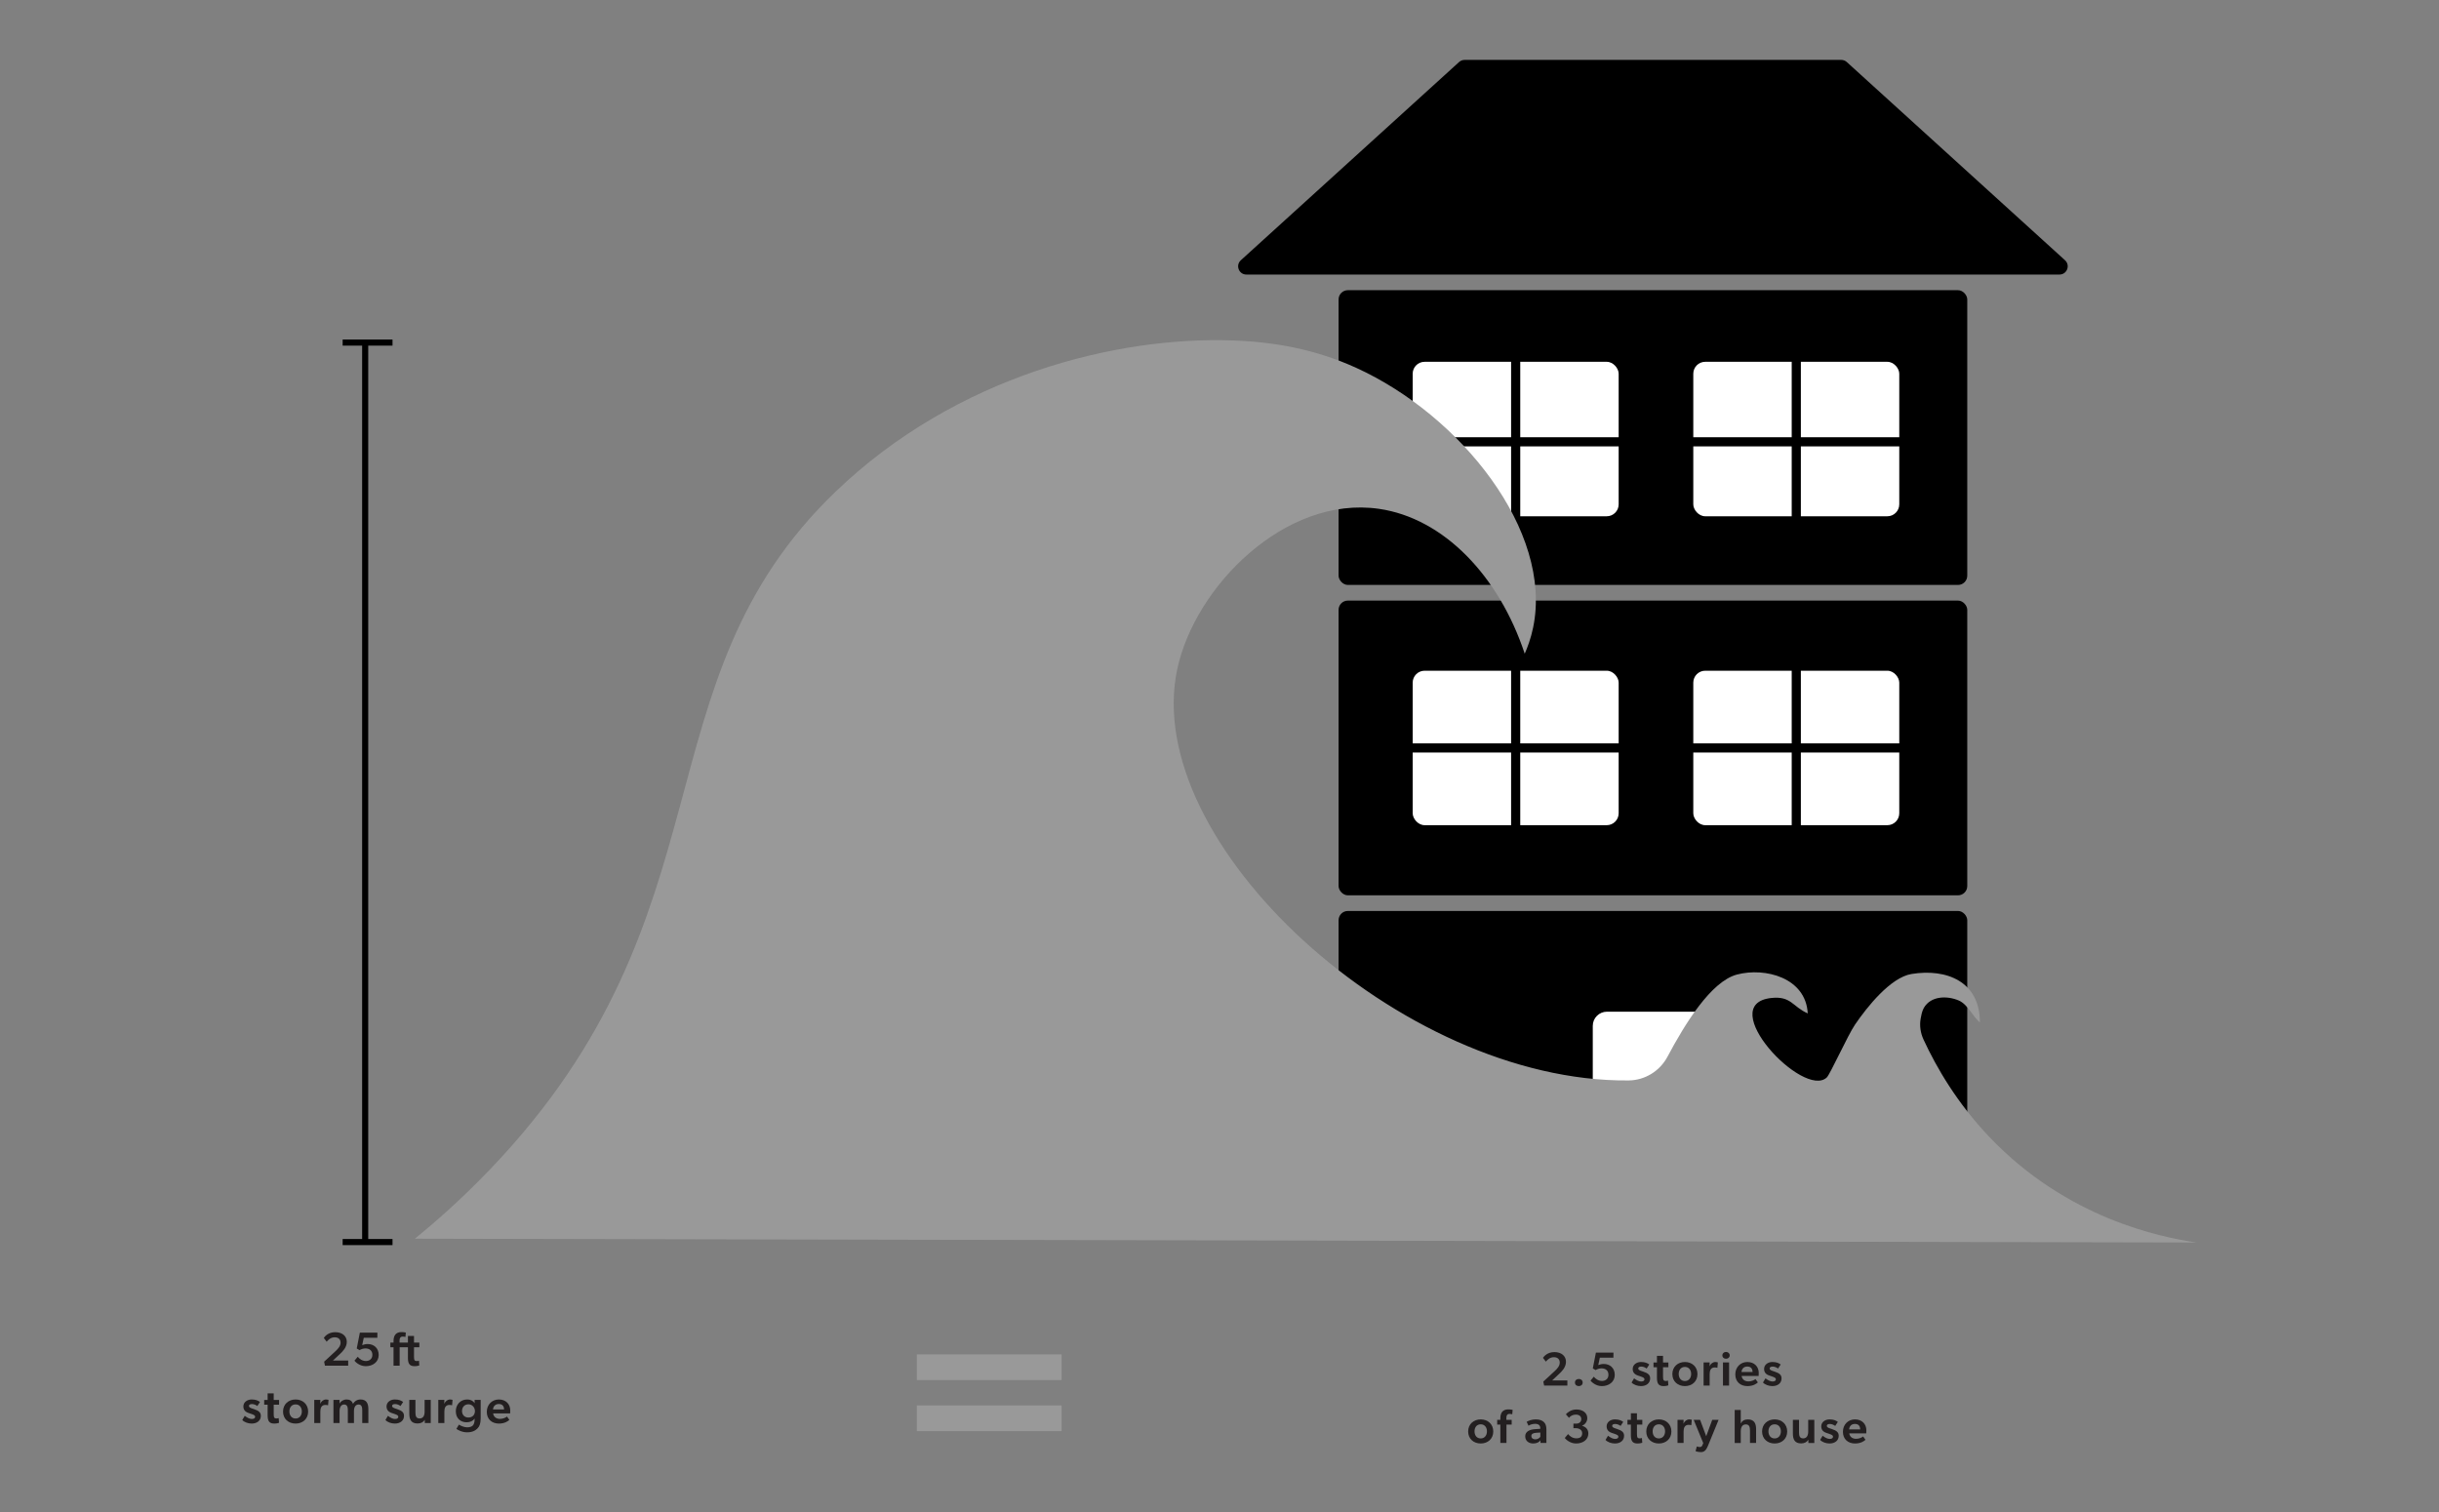 <?xml version="1.0" encoding="UTF-8"?>
<svg id="Layer_1" data-name="Layer 1" xmlns="http://www.w3.org/2000/svg" viewBox="0 0 800 496">
  <rect x="0" y="0" width="800" height="496" fill="#808080" stroke="none"/>
  <defs>
    <style>
      .cls-1 {
        stroke-width: 3px;
      }

      .cls-1, .cls-2 {
        stroke: #000;
      }

      .cls-3 {
        fill: #231f20;
      }

      .cls-4 {
        fill: #fff;
      }

      .cls-2 {
        fill: none;
        stroke-miterlimit: 10;
        stroke-width: 2px;
      }

      .cls-5 {
        fill: #999;
      }
    </style>
  </defs>
  <g>
    <rect x="439.062" y="298.835" width="206.206" height="96.686" rx="3.031" ry="3.031"/>
    <rect x="439.062" y="197.016" width="206.206" height="96.686" rx="3.031" ry="3.031"/>
    <rect x="439.062" y="95.196" width="206.206" height="96.686" rx="3.031" ry="3.031"/>
    <path d="M675.517,90.062h-266.704c-2.465,0-3.637-3.034-1.813-4.691l71.577-65.02c.496-.451,1.142-.7,1.813-.7h123.549c.67,0,1.317.25,1.813.7l71.577,65.02c1.824,1.657.652,4.691-1.813,4.691Z"/>
    <rect class="cls-4" x="463.365" y="220.024" width="67.56" height="50.67" rx="3.912" ry="3.912"/>
    <rect class="cls-4" x="555.406" y="220.024" width="67.56" height="50.67" rx="3.912" ry="3.912"/>
    <rect class="cls-4" x="463.365" y="118.686" width="67.56" height="50.67" rx="3.912" ry="3.912"/>
    <rect class="cls-4" x="555.406" y="118.686" width="67.56" height="50.67" rx="3.912" ry="3.912"/>
    <line class="cls-1" x1="497.146" y1="274.286" x2="497.146" y2="216.431"/>
    <line class="cls-1" x1="589.186" y1="274.286" x2="589.186" y2="216.431"/>
    <line class="cls-1" x1="552.382" y1="245.359" x2="625.99" y2="245.359"/>
    <line class="cls-1" x1="460.341" y1="245.359" x2="533.95" y2="245.359"/>
    <line class="cls-1" x1="497.146" y1="173.859" x2="497.146" y2="116.005"/>
    <line class="cls-1" x1="589.186" y1="173.859" x2="589.186" y2="116.005"/>
    <line class="cls-1" x1="552.382" y1="144.932" x2="625.99" y2="144.932"/>
    <line class="cls-1" x1="460.341" y1="144.932" x2="533.95" y2="144.932"/>
    <path class="cls-4" d="M527.085,331.875h30.16c2.567,0,4.652,2.084,4.652,4.652v64.802h-39.463v-64.802c0-2.567,2.084-4.652,4.652-4.652Z"/>
  </g>
  <path class="cls-5" d="M348.21,444.301v8.418h-47.494v-8.418h47.494ZM348.21,461.048v8.418h-47.494v-8.418h47.494Z"/>
  <g>
    <path class="cls-3" d="M509.957,449.757c.862-.8,1.647-1.694,1.647-2.761,0-1.082-.69-1.772-1.913-1.772-1.365,0-2.134.862-2.651,1.443l-.941-1.239c.346-.502,1.459-1.883,3.749-1.883,2.306,0,3.796,1.27,3.796,3.185,0,1.851-1.458,3.216-2.133,3.858l-2.416,2.259h5.004v1.679h-7.623l-.267-1.302,3.749-3.467Z"/>
    <path class="cls-3" d="M516.594,453.538c0-.737.518-1.177,1.27-1.177.722,0,1.255.44,1.255,1.177,0,.722-.533,1.161-1.255,1.161-.753,0-1.27-.44-1.27-1.161Z"/>
    <path class="cls-3" d="M527.575,450.981c0-1.459-1.035-2.103-2.259-2.103-.721,0-1.442.235-1.944.565l-.926-.549,1.02-5.192h5.757l-.016,1.679h-4.455l-.518,2.415c.518-.22,1.161-.36,1.819-.36,1.977,0,3.593,1.302,3.593,3.576,0,2.368-1.992,3.687-4.235,3.687-2.055,0-3.451-1.428-3.718-1.805l1.082-1.286c.549.69,1.475,1.397,2.714,1.397.941,0,2.086-.549,2.086-2.023Z"/>
    <path class="cls-3" d="M538.338,448.298c-.659,0-.988.251-.988.612,0,.329.251.596,1.099.862l.533.173c1.678.549,2.274,1.145,2.274,2.243,0,1.442-1.145,2.51-3.012,2.51-1.161,0-2.463-.471-3.075-1.177l.816-1.364c.894.69,1.662,1.035,2.306,1.035.753,0,1.098-.282,1.098-.722,0-.393-.298-.612-1.27-.941l-.878-.298c-1.13-.377-1.71-1.051-1.71-2.165,0-1.38,1.255-2.274,2.714-2.274,1.349,0,2.102.361,2.729.815l-.863,1.334c-.44-.33-1.082-.644-1.772-.644Z"/>
    <path class="cls-3" d="M546.387,453.02c.407,0,.722-.126.722-.126l.109,1.554c-.094.031-.69.251-1.537.251-1.553,0-2.196-.706-2.196-2.683v-3.514h-1.129v-1.553h1.129v-2.165h1.992v2.165h1.757v1.553h-1.757v3.074c0,1.161.204,1.443.91,1.443Z"/>
    <path class="cls-3" d="M548.538,450.761c0-2.4,1.788-3.969,4.125-3.969,2.321,0,4.11,1.568,4.11,3.969s-1.789,3.938-4.11,3.938c-2.337,0-4.125-1.537-4.125-3.938ZM552.663,448.409c-1.317,0-2.039,1.004-2.039,2.306s.722,2.321,2.039,2.321c1.286,0,2.039-1.02,2.039-2.321s-.753-2.306-2.039-2.306Z"/>
    <path class="cls-3" d="M560.775,446.934l-.031,1.224h.047c.298-.816,1.051-1.365,1.866-1.365.518,0,.8.142.8.142l-.141,1.741h-.095c-.22-.064-.565-.095-.831-.095-.596,0-1.051.251-1.333.737-.189.377-.282.894-.282,1.475v3.733h-1.992v-7.592h1.992Z"/>
    <path class="cls-3" d="M564.932,444.613c0-.644.502-1.114,1.208-1.114s1.208.471,1.208,1.114c0,.658-.502,1.113-1.208,1.113s-1.208-.455-1.208-1.113ZM567.144,446.934v7.592h-2.008v-7.592h2.008Z"/>
    <path class="cls-3" d="M573.513,453.162c1.02,0,1.93-.455,2.29-.769l.784,1.083c-.424.44-1.568,1.224-3.419,1.224-2.291,0-3.984-1.397-3.984-3.844,0-2.431,1.772-4.062,3.937-4.062,2.338,0,3.749,1.537,3.749,3.561,0,.393-.031,1.02-.031,1.02h-5.584c.189,1.208,1.113,1.789,2.259,1.789ZM571.223,450.071h3.639c-.031-.831-.345-1.788-1.757-1.788-1.191,0-1.819.831-1.882,1.788Z"/>
    <path class="cls-3" d="M581.437,448.298c-.659,0-.988.251-.988.612,0,.329.251.596,1.098.862l.534.173c1.678.549,2.274,1.145,2.274,2.243,0,1.442-1.145,2.51-3.012,2.51-1.161,0-2.463-.471-3.075-1.177l.816-1.364c.894.69,1.662,1.035,2.306,1.035.753,0,1.098-.282,1.098-.722,0-.393-.298-.612-1.27-.941l-.878-.298c-1.13-.377-1.71-1.051-1.71-2.165,0-1.38,1.255-2.274,2.714-2.274,1.349,0,2.102.361,2.729.815l-.863,1.334c-.44-.33-1.082-.644-1.772-.644Z"/>
    <path class="cls-3" d="M481.561,469.589c0-2.4,1.788-3.969,4.125-3.969,2.321,0,4.11,1.568,4.11,3.969s-1.789,3.938-4.11,3.938c-2.337,0-4.125-1.537-4.125-3.938ZM485.686,467.236c-1.317,0-2.039,1.004-2.039,2.306s.722,2.321,2.039,2.321c1.286,0,2.039-1.02,2.039-2.321s-.753-2.306-2.039-2.306Z"/>
    <path class="cls-3" d="M491.084,467.33v-1.553h1.035v-.58c0-.926.251-1.679.644-2.103.392-.455,1.02-.753,1.897-.753.926,0,1.49.157,1.49.157l-.126,1.442s-.439-.125-.862-.125c-.862,0-1.066.58-1.066,1.302v.659h1.741v1.553h-1.71v6.023h-2.008v-6.023h-1.035Z"/>
    <path class="cls-3" d="M502.945,473.526c-1.475,0-2.667-.8-2.667-2.385,0-1.584,1.554-2.196,3.122-2.306l1.819-.125v-.204c0-.973-.644-1.428-1.694-1.428-1.004,0-1.835.376-2.164.628l-.612-1.287c.581-.345,1.647-.8,2.965-.8,1.349,0,2.118.346,2.683.879.549.533.831,1.224.831,2.51v4.345h-1.93l-.031-.879c-.314.55-1.192,1.052-2.321,1.052ZM502.286,471.079c0,.644.486,1.082,1.318,1.082.784,0,1.364-.455,1.631-.831v-1.397l-1.364.079c-1.067.062-1.585.423-1.585,1.066Z"/>
    <path class="cls-3" d="M520.986,470.232c0,2.07-1.804,3.294-4.016,3.294-2.055,0-3.451-1.428-3.718-1.804l1.083-1.287c.549.69,1.475,1.397,2.714,1.397s1.913-.533,1.913-1.679c0-1.129-1.035-1.647-2.148-1.647h-.722v-1.49h.878c1.004,0,1.694-.533,1.694-1.522,0-.863-.675-1.443-1.772-1.443-.973,0-1.741.408-2.259,1.051l-1.02-1.145c.502-.612,1.741-1.585,3.451-1.585,2.008,0,3.576,1.051,3.576,2.856,0,1.302-.988,2.211-1.694,2.462v.048c.879.203,2.039.94,2.039,2.494Z"/>
    <path class="cls-3" d="M529.788,467.126c-.659,0-.988.251-.988.612,0,.329.251.596,1.098.862l.534.173c1.678.549,2.274,1.145,2.274,2.243,0,1.442-1.145,2.51-3.012,2.51-1.161,0-2.463-.471-3.075-1.177l.816-1.364c.894.69,1.662,1.035,2.306,1.035.753,0,1.098-.282,1.098-.722,0-.393-.298-.612-1.27-.941l-.878-.298c-1.13-.377-1.71-1.051-1.71-2.165,0-1.38,1.255-2.274,2.714-2.274,1.349,0,2.102.361,2.729.815l-.863,1.334c-.44-.33-1.082-.644-1.772-.644Z"/>
    <path class="cls-3" d="M537.837,471.847c.407,0,.721-.125.721-.125l.11,1.553c-.094.031-.69.251-1.537.251-1.553,0-2.196-.706-2.196-2.683v-3.514h-1.129v-1.553h1.129v-2.165h1.992v2.165h1.757v1.553h-1.757v3.074c0,1.161.204,1.443.91,1.443Z"/>
    <path class="cls-3" d="M539.987,469.589c0-2.4,1.788-3.969,4.125-3.969,2.321,0,4.11,1.568,4.11,3.969s-1.789,3.938-4.11,3.938c-2.337,0-4.125-1.537-4.125-3.938ZM544.112,467.236c-1.317,0-2.039,1.004-2.039,2.306s.722,2.321,2.039,2.321c1.286,0,2.039-1.02,2.039-2.321s-.753-2.306-2.039-2.306Z"/>
    <path class="cls-3" d="M552.224,465.761l-.031,1.224h.047c.298-.816,1.051-1.365,1.866-1.365.518,0,.8.142.8.142l-.141,1.741h-.095c-.22-.064-.565-.095-.831-.095-.596,0-1.051.251-1.333.737-.189.377-.282.894-.282,1.475v3.733h-1.992v-7.592h1.992Z"/>
    <path class="cls-3" d="M557.636,465.761l2.008,5.38,1.977-5.38h2.086l-3.529,8.611c-.549,1.333-1.176,1.977-2.243,1.977-1.082,0-1.788-.314-1.788-.314l.408-1.537s.533.188.909.188c.393,0,.722-.109.879-.502l.329-.784-3.137-7.639h2.102Z"/>
    <path class="cls-3" d="M576.007,468.851v4.502h-2.008v-4.062c0-1.13-.204-2.023-1.364-2.023-1.239,0-1.663,1.035-1.663,2.306v3.78h-1.992v-10.823h1.992v4.376h.031c.408-.8,1.177-1.286,2.274-1.286,2.181,0,2.729,1.412,2.729,3.231Z"/>
    <path class="cls-3" d="M577.97,469.589c0-2.4,1.788-3.969,4.125-3.969,2.322,0,4.11,1.568,4.11,3.969s-1.788,3.938-4.11,3.938c-2.337,0-4.125-1.537-4.125-3.938ZM582.095,467.236c-1.317,0-2.039,1.004-2.039,2.306s.722,2.321,2.039,2.321c1.286,0,2.039-1.02,2.039-2.321s-.753-2.306-2.039-2.306Z"/>
    <path class="cls-3" d="M591.431,471.847c1.207,0,1.662-.957,1.662-2.228v-3.858h2.008v7.592h-1.945l-.016-1.066c-.439.753-1.255,1.208-2.353,1.208-2.181,0-2.714-1.412-2.714-3.231v-4.502h2.008v4.062c0,1.129.189,2.023,1.35,2.023Z"/>
    <path class="cls-3" d="M600.185,467.126c-.659,0-.988.251-.988.612,0,.329.251.596,1.098.862l.534.173c1.678.549,2.274,1.145,2.274,2.243,0,1.442-1.145,2.51-3.012,2.51-1.161,0-2.463-.471-3.075-1.177l.816-1.364c.894.69,1.662,1.035,2.306,1.035.753,0,1.098-.282,1.098-.722,0-.393-.298-.612-1.27-.941l-.878-.298c-1.13-.377-1.71-1.051-1.71-2.165,0-1.38,1.255-2.274,2.714-2.274,1.349,0,2.102.361,2.729.815l-.863,1.334c-.44-.33-1.082-.644-1.772-.644Z"/>
    <path class="cls-3" d="M608.814,471.989c1.02,0,1.93-.455,2.29-.769l.784,1.082c-.424.44-1.568,1.224-3.419,1.224-2.291,0-3.984-1.397-3.984-3.844,0-2.431,1.772-4.062,3.937-4.062,2.338,0,3.749,1.537,3.749,3.561,0,.393-.031,1.02-.031,1.02h-5.584c.189,1.208,1.113,1.789,2.259,1.789ZM606.524,468.898h3.639c-.031-.831-.345-1.788-1.757-1.788-1.191,0-1.819.831-1.882,1.788Z"/>
  </g>
  <g>
    <path class="cls-3" d="M110.062,443.225c.862-.8,1.647-1.694,1.647-2.761,0-1.082-.69-1.772-1.913-1.772-1.365,0-2.134.862-2.651,1.443l-.941-1.239c.346-.502,1.459-1.883,3.749-1.883,2.306,0,3.796,1.27,3.796,3.185,0,1.851-1.458,3.216-2.133,3.858l-2.416,2.259h5.004v1.679h-7.623l-.267-1.302,3.749-3.467Z"/>
    <path class="cls-3" d="M122.141,444.448c0-1.459-1.035-2.103-2.259-2.103-.721,0-1.442.235-1.944.565l-.926-.549,1.02-5.192h5.757l-.016,1.679h-4.455l-.518,2.415c.518-.22,1.161-.36,1.819-.36,1.977,0,3.593,1.302,3.593,3.576,0,2.368-1.992,3.687-4.235,3.687-2.055,0-3.451-1.428-3.718-1.805l1.082-1.286c.55.69,1.475,1.397,2.714,1.397.941,0,2.086-.549,2.086-2.023Z"/>
    <path class="cls-3" d="M136.701,446.487c.408,0,.722-.126.722-.126l.11,1.554c-.095.031-.69.251-1.538.251-1.553,0-2.195-.706-2.195-2.683v-3.514h-2.714v6.023h-2.008v-6.023h-1.035v-1.553h1.035v-.581c0-.925.251-1.678.644-2.102.392-.455,1.02-.753,1.897-.753.926,0,1.49.157,1.49.157l-.126,1.443s-.439-.126-.862-.126c-.862,0-1.066.58-1.066,1.302v.659h2.745v-2.165h1.992v2.165h1.757v1.553h-1.757v3.074c0,1.161.203,1.443.909,1.443Z"/>
    <path class="cls-3" d="M82.638,460.593c-.659,0-.988.251-.988.612,0,.329.251.596,1.099.862l.533.173c1.678.549,2.274,1.145,2.274,2.243,0,1.442-1.145,2.51-3.012,2.51-1.161,0-2.463-.471-3.075-1.177l.816-1.364c.894.69,1.662,1.035,2.306,1.035.753,0,1.098-.282,1.098-.722,0-.393-.298-.612-1.27-.941l-.878-.298c-1.13-.377-1.71-1.051-1.71-2.165,0-1.38,1.255-2.274,2.714-2.274,1.349,0,2.102.361,2.729.815l-.863,1.334c-.44-.33-1.082-.644-1.772-.644Z"/>
    <path class="cls-3" d="M90.687,465.315c.407,0,.722-.125.722-.125l.109,1.553c-.094.031-.69.251-1.537.251-1.553,0-2.196-.706-2.196-2.683v-3.514h-1.129v-1.553h1.129v-2.165h1.992v2.165h1.757v1.553h-1.757v3.074c0,1.161.204,1.443.91,1.443Z"/>
    <path class="cls-3" d="M92.837,463.056c0-2.4,1.788-3.969,4.125-3.969,2.321,0,4.11,1.568,4.11,3.969s-1.789,3.938-4.11,3.938c-2.337,0-4.125-1.537-4.125-3.938ZM96.962,460.703c-1.317,0-2.039,1.004-2.039,2.306s.722,2.321,2.039,2.321c1.286,0,2.039-1.02,2.039-2.321s-.753-2.306-2.039-2.306Z"/>
    <path class="cls-3" d="M105.074,459.229l-.032,1.224h.048c.298-.816,1.051-1.365,1.866-1.365.518,0,.8.142.8.142l-.141,1.741h-.095c-.219-.064-.565-.095-.831-.095-.596,0-1.051.251-1.333.737-.189.377-.282.894-.282,1.475v3.733h-1.992v-7.592h1.992Z"/>
    <path class="cls-3" d="M117.624,460.735c-1.004,0-1.522.862-1.522,2.164v3.922h-2.008v-4.267c0-1.035-.267-1.819-1.223-1.819-1.035,0-1.49.973-1.49,2.164v3.922h-2.008v-7.592h2.008l-.016,1.145h.047c.345-.705,1.27-1.286,2.259-1.286,1.098,0,1.757.44,2.117,1.443.533-.926,1.397-1.443,2.494-1.443,1.992,0,2.541,1.412,2.541,3.153v4.58h-2.008v-4.251c0-.926-.204-1.835-1.191-1.835Z"/>
    <path class="cls-3" d="M129.595,460.593c-.659,0-.988.251-.988.612,0,.329.251.596,1.099.862l.533.173c1.678.549,2.274,1.145,2.274,2.243,0,1.442-1.145,2.51-3.012,2.51-1.161,0-2.463-.471-3.075-1.177l.816-1.364c.894.69,1.662,1.035,2.306,1.035.753,0,1.098-.282,1.098-.722,0-.393-.298-.612-1.27-.941l-.878-.298c-1.13-.377-1.71-1.051-1.71-2.165,0-1.38,1.255-2.274,2.714-2.274,1.349,0,2.102.361,2.729.815l-.863,1.334c-.44-.33-1.082-.644-1.772-.644Z"/>
    <path class="cls-3" d="M137.612,465.315c1.208,0,1.663-.957,1.663-2.228v-3.858h2.008v7.592h-1.945l-.016-1.066c-.439.753-1.255,1.208-2.353,1.208-2.181,0-2.714-1.412-2.714-3.231v-4.502h2.008v4.062c0,1.129.189,2.023,1.349,2.023Z"/>
    <path class="cls-3" d="M145.755,459.229l-.032,1.224h.048c.298-.816,1.051-1.365,1.866-1.365.518,0,.8.142.8.142l-.141,1.741h-.095c-.219-.064-.565-.095-.831-.095-.596,0-1.051.251-1.333.737-.189.377-.282.894-.282,1.475v3.733h-1.992v-7.592h1.992Z"/>
    <path class="cls-3" d="M153.051,466.569c-1.914,0-3.545-1.224-3.545-3.64,0-2.102,1.475-3.843,3.733-3.843,1.02,0,1.882.377,2.415,1.192h.031l-.016-1.051h1.992v6.023c0,1.662-.345,2.603-.988,3.278-.658.69-1.631,1.333-3.45,1.333-1.805,0-3.153-.862-3.529-1.129l.831-1.397c.486.345,1.726.894,2.698.894,1.082,0,1.647-.346,1.929-.675s.518-.957.518-1.804v-.377h-.031c-.518.784-1.427,1.192-2.588,1.192ZM153.647,460.672c-1.317,0-2.102.972-2.102,2.211,0,1.161.753,2.118,2.07,2.118,1.443,0,2.165-.957,2.165-2.118,0-1.098-.815-2.211-2.134-2.211Z"/>
    <path class="cls-3" d="M164.001,465.456c1.02,0,1.93-.455,2.29-.769l.784,1.082c-.423.44-1.568,1.224-3.419,1.224-2.291,0-3.984-1.397-3.984-3.844,0-2.431,1.772-4.062,3.937-4.062,2.338,0,3.749,1.537,3.749,3.561,0,.393-.031,1.02-.031,1.02h-5.584c.189,1.208,1.113,1.789,2.259,1.789ZM161.711,462.365h3.639c-.031-.831-.345-1.788-1.757-1.788-1.191,0-1.819.831-1.882,1.788Z"/>
  </g>
  <path class="cls-5" d="M274.11,161.254c39.599-38.016,92.154-50.939,130.276-49.571,13.828.496,27.16,2.924,40.469,8.987,34.209,15.585,64.58,53.514,58.02,85.173-.758,3.657-1.877,6.594-2.761,8.6-8.479-25.565-26.623-44.476-47.835-47.528-30.688-4.415-60.396,25.428-66.16,52.713-12.035,56.971,73.425,135.439,147.978,134.804.035-0.0.07-.001.106-.001,5.358-.051,10.236-3.075,12.751-7.807,5.625-10.584,14.216-24.676,22.779-26.931,9.281-2.444,22.599,1.059,23.212,12.75-5.051-2.243-5.424-5.777-11.981-5.057-18.746,2.061,10.587,33.197,18.221,26.072,1.087-1.014,6.91-13.882,9.255-17.324,3.909-5.739,11.644-15.495,18.546-16.624,11.451-1.873,22.482,2.436,22.424,15.935-2.284-1.924-3.969-5.968-6.924-7.234-3.744-1.604-9.125-1.609-11.471,2.443-.604,1.044-.871,2.596-1.023,3.435-.003.018-.006.036-.01.054-.416,2.334-.05,4.739.946,6.891,4.283,9.249,11.032,20.858,21.646,31.996,25.365,26.613,55.925,32.824,67.955,34.565-194.81-.418-389.621-.836-584.432-1.253,5.663-4.612,14.704-12.35,24.777-22.881,80.323-83.97,47.652-159.244,113.233-222.204Z"/>
  <g>
    <line class="cls-2" x1="119.78" y1="112.381" x2="119.78" y2="407.282"/>
    <line class="cls-2" x1="112.393" y1="112.381" x2="128.748" y2="112.381"/>
    <line class="cls-2" x1="112.393" y1="407.449" x2="128.748" y2="407.449"/>
  </g>
</svg>